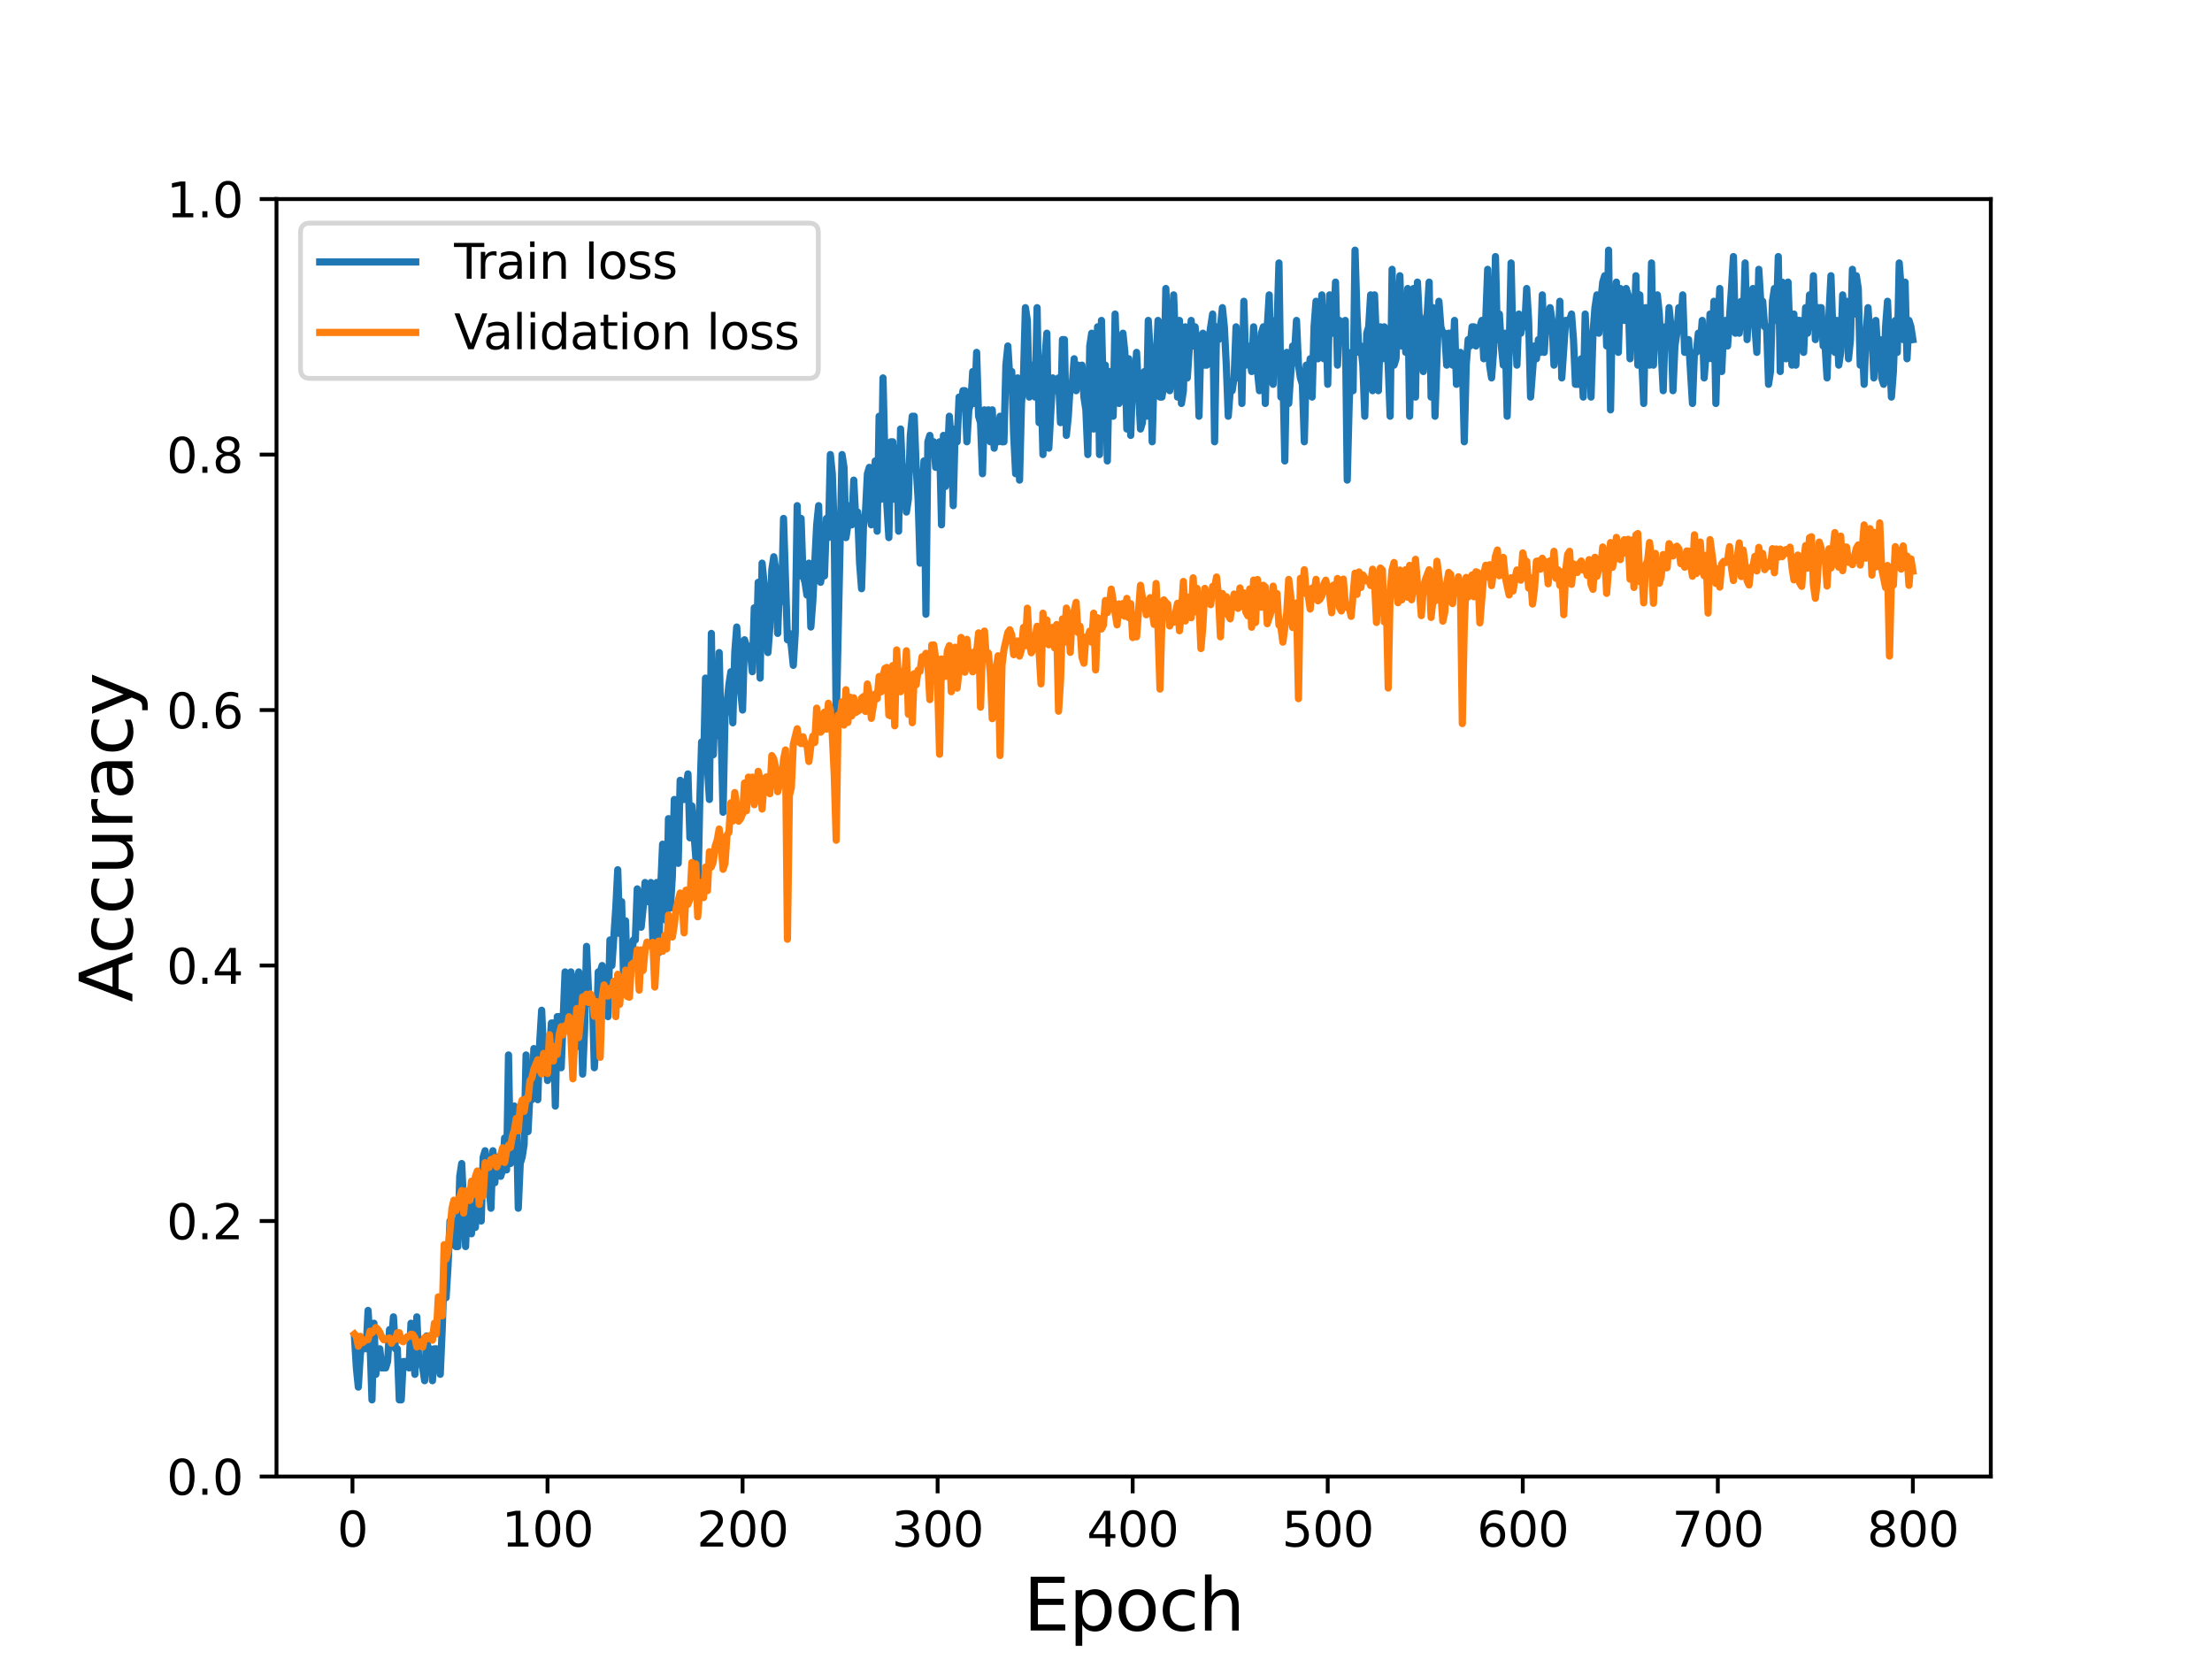 <?xml version="1.0" encoding="utf-8" standalone="no"?>
<!DOCTYPE svg PUBLIC "-//W3C//DTD SVG 1.1//EN"
  "http://www.w3.org/Graphics/SVG/1.1/DTD/svg11.dtd">
<svg height="345.6pt" version="1.1" viewBox="0 0 460.8 345.6" width="460.8pt" xmlns="http://www.w3.org/2000/svg" xmlns:xlink="http://www.w3.org/1999/xlink">
 <defs>
  <style type="text/css">*{stroke-linecap:butt;stroke-linejoin:round;}</style>
 </defs>
 <g id="figure_1">
  <g id="patch_1">
   <path d="M 0 345.6 
L 460.8 345.6 
L 460.8 0 
L 0 0 
z
" style="fill:#ffffff;"/>
  </g>
  <g id="axes_1">
   <g id="patch_2">
    <path d="M 57.6 307.584 
L 414.72 307.584 
L 414.72 41.472 
L 57.6 41.472 
z
" style="fill:#ffffff;"/>
   </g>
   <g id="matplotlib.axis_1">
    <g id="xtick_1">
     <g id="line2d_1">
      <defs>
       <path d="M 0 0 
L 0 3.5 
" id="m0ca3111ec7" style="stroke:#000000;stroke-width:0.8;"/>
      </defs>
      <g>
       <use style="stroke:#000000;stroke-width:0.8;" x="73.426" xlink:href="#m0ca3111ec7" y="307.584"/>
      </g>
     </g>
     <g id="text_1">
      <!-- 0 -->
      <g transform="translate(70.245 322.182)scale(0.1 -0.1)">
       <defs>
        <path d="M 2034 4250 
Q 1547 4250 1301 3770 
Q 1056 3291 1056 2328 
Q 1056 1369 1301 889 
Q 1547 409 2034 409 
Q 2525 409 2770 889 
Q 3016 1369 3016 2328 
Q 3016 3291 2770 3770 
Q 2525 4250 2034 4250 
z
M 2034 4750 
Q 2819 4750 3233 4129 
Q 3647 3509 3647 2328 
Q 3647 1150 3233 529 
Q 2819 -91 2034 -91 
Q 1250 -91 836 529 
Q 422 1150 422 2328 
Q 422 3509 836 4129 
Q 1250 4750 2034 4750 
z
" id="DejaVuSans-30" transform="scale(0.016)"/>
       </defs>
       <use xlink:href="#DejaVuSans-30"/>
      </g>
     </g>
    </g>
    <g id="xtick_2">
     <g id="line2d_2">
      <g>
       <use style="stroke:#000000;stroke-width:0.8;" x="114.059" xlink:href="#m0ca3111ec7" y="307.584"/>
      </g>
     </g>
     <g id="text_2">
      <!-- 100 -->
      <g transform="translate(104.515 322.182)scale(0.1 -0.1)">
       <defs>
        <path d="M 794 531 
L 1825 531 
L 1825 4091 
L 703 3866 
L 703 4441 
L 1819 4666 
L 2450 4666 
L 2450 531 
L 3481 531 
L 3481 0 
L 794 0 
L 794 531 
z
" id="DejaVuSans-31" transform="scale(0.016)"/>
       </defs>
       <use xlink:href="#DejaVuSans-31"/>
       <use x="63.623" xlink:href="#DejaVuSans-30"/>
       <use x="127.246" xlink:href="#DejaVuSans-30"/>
      </g>
     </g>
    </g>
    <g id="xtick_3">
     <g id="line2d_3">
      <g>
       <use style="stroke:#000000;stroke-width:0.8;" x="154.692" xlink:href="#m0ca3111ec7" y="307.584"/>
      </g>
     </g>
     <g id="text_3">
      <!-- 200 -->
      <g transform="translate(145.148 322.182)scale(0.1 -0.1)">
       <defs>
        <path d="M 1228 531 
L 3431 531 
L 3431 0 
L 469 0 
L 469 531 
Q 828 903 1448 1529 
Q 2069 2156 2228 2338 
Q 2531 2678 2651 2914 
Q 2772 3150 2772 3378 
Q 2772 3750 2511 3984 
Q 2250 4219 1831 4219 
Q 1534 4219 1204 4116 
Q 875 4013 500 3803 
L 500 4441 
Q 881 4594 1212 4672 
Q 1544 4750 1819 4750 
Q 2544 4750 2975 4387 
Q 3406 4025 3406 3419 
Q 3406 3131 3298 2873 
Q 3191 2616 2906 2266 
Q 2828 2175 2409 1742 
Q 1991 1309 1228 531 
z
" id="DejaVuSans-32" transform="scale(0.016)"/>
       </defs>
       <use xlink:href="#DejaVuSans-32"/>
       <use x="63.623" xlink:href="#DejaVuSans-30"/>
       <use x="127.246" xlink:href="#DejaVuSans-30"/>
      </g>
     </g>
    </g>
    <g id="xtick_4">
     <g id="line2d_4">
      <g>
       <use style="stroke:#000000;stroke-width:0.8;" x="195.324" xlink:href="#m0ca3111ec7" y="307.584"/>
      </g>
     </g>
     <g id="text_4">
      <!-- 300 -->
      <g transform="translate(185.78 322.182)scale(0.1 -0.1)">
       <defs>
        <path d="M 2597 2516 
Q 3050 2419 3304 2112 
Q 3559 1806 3559 1356 
Q 3559 666 3084 287 
Q 2609 -91 1734 -91 
Q 1441 -91 1130 -33 
Q 819 25 488 141 
L 488 750 
Q 750 597 1062 519 
Q 1375 441 1716 441 
Q 2309 441 2620 675 
Q 2931 909 2931 1356 
Q 2931 1769 2642 2001 
Q 2353 2234 1838 2234 
L 1294 2234 
L 1294 2753 
L 1863 2753 
Q 2328 2753 2575 2939 
Q 2822 3125 2822 3475 
Q 2822 3834 2567 4026 
Q 2313 4219 1838 4219 
Q 1578 4219 1281 4162 
Q 984 4106 628 3988 
L 628 4550 
Q 988 4650 1302 4700 
Q 1616 4750 1894 4750 
Q 2613 4750 3031 4423 
Q 3450 4097 3450 3541 
Q 3450 3153 3228 2886 
Q 3006 2619 2597 2516 
z
" id="DejaVuSans-33" transform="scale(0.016)"/>
       </defs>
       <use xlink:href="#DejaVuSans-33"/>
       <use x="63.623" xlink:href="#DejaVuSans-30"/>
       <use x="127.246" xlink:href="#DejaVuSans-30"/>
      </g>
     </g>
    </g>
    <g id="xtick_5">
     <g id="line2d_5">
      <g>
       <use style="stroke:#000000;stroke-width:0.8;" x="235.957" xlink:href="#m0ca3111ec7" y="307.584"/>
      </g>
     </g>
     <g id="text_5">
      <!-- 400 -->
      <g transform="translate(226.413 322.182)scale(0.1 -0.1)">
       <defs>
        <path d="M 2419 4116 
L 825 1625 
L 2419 1625 
L 2419 4116 
z
M 2253 4666 
L 3047 4666 
L 3047 1625 
L 3713 1625 
L 3713 1100 
L 3047 1100 
L 3047 0 
L 2419 0 
L 2419 1100 
L 313 1100 
L 313 1709 
L 2253 4666 
z
" id="DejaVuSans-34" transform="scale(0.016)"/>
       </defs>
       <use xlink:href="#DejaVuSans-34"/>
       <use x="63.623" xlink:href="#DejaVuSans-30"/>
       <use x="127.246" xlink:href="#DejaVuSans-30"/>
      </g>
     </g>
    </g>
    <g id="xtick_6">
     <g id="line2d_6">
      <g>
       <use style="stroke:#000000;stroke-width:0.8;" x="276.589" xlink:href="#m0ca3111ec7" y="307.584"/>
      </g>
     </g>
     <g id="text_6">
      <!-- 500 -->
      <g transform="translate(267.046 322.182)scale(0.1 -0.1)">
       <defs>
        <path d="M 691 4666 
L 3169 4666 
L 3169 4134 
L 1269 4134 
L 1269 2991 
Q 1406 3038 1543 3061 
Q 1681 3084 1819 3084 
Q 2600 3084 3056 2656 
Q 3513 2228 3513 1497 
Q 3513 744 3044 326 
Q 2575 -91 1722 -91 
Q 1428 -91 1123 -41 
Q 819 9 494 109 
L 494 744 
Q 775 591 1075 516 
Q 1375 441 1709 441 
Q 2250 441 2565 725 
Q 2881 1009 2881 1497 
Q 2881 1984 2565 2268 
Q 2250 2553 1709 2553 
Q 1456 2553 1204 2497 
Q 953 2441 691 2322 
L 691 4666 
z
" id="DejaVuSans-35" transform="scale(0.016)"/>
       </defs>
       <use xlink:href="#DejaVuSans-35"/>
       <use x="63.623" xlink:href="#DejaVuSans-30"/>
       <use x="127.246" xlink:href="#DejaVuSans-30"/>
      </g>
     </g>
    </g>
    <g id="xtick_7">
     <g id="line2d_7">
      <g>
       <use style="stroke:#000000;stroke-width:0.8;" x="317.222" xlink:href="#m0ca3111ec7" y="307.584"/>
      </g>
     </g>
     <g id="text_7">
      <!-- 600 -->
      <g transform="translate(307.678 322.182)scale(0.1 -0.1)">
       <defs>
        <path d="M 2113 2584 
Q 1688 2584 1439 2293 
Q 1191 2003 1191 1497 
Q 1191 994 1439 701 
Q 1688 409 2113 409 
Q 2538 409 2786 701 
Q 3034 994 3034 1497 
Q 3034 2003 2786 2293 
Q 2538 2584 2113 2584 
z
M 3366 4563 
L 3366 3988 
Q 3128 4100 2886 4159 
Q 2644 4219 2406 4219 
Q 1781 4219 1451 3797 
Q 1122 3375 1075 2522 
Q 1259 2794 1537 2939 
Q 1816 3084 2150 3084 
Q 2853 3084 3261 2657 
Q 3669 2231 3669 1497 
Q 3669 778 3244 343 
Q 2819 -91 2113 -91 
Q 1303 -91 875 529 
Q 447 1150 447 2328 
Q 447 3434 972 4092 
Q 1497 4750 2381 4750 
Q 2619 4750 2861 4703 
Q 3103 4656 3366 4563 
z
" id="DejaVuSans-36" transform="scale(0.016)"/>
       </defs>
       <use xlink:href="#DejaVuSans-36"/>
       <use x="63.623" xlink:href="#DejaVuSans-30"/>
       <use x="127.246" xlink:href="#DejaVuSans-30"/>
      </g>
     </g>
    </g>
    <g id="xtick_8">
     <g id="line2d_8">
      <g>
       <use style="stroke:#000000;stroke-width:0.8;" x="357.855" xlink:href="#m0ca3111ec7" y="307.584"/>
      </g>
     </g>
     <g id="text_8">
      <!-- 700 -->
      <g transform="translate(348.311 322.182)scale(0.1 -0.1)">
       <defs>
        <path d="M 525 4666 
L 3525 4666 
L 3525 4397 
L 1831 0 
L 1172 0 
L 2766 4134 
L 525 4134 
L 525 4666 
z
" id="DejaVuSans-37" transform="scale(0.016)"/>
       </defs>
       <use xlink:href="#DejaVuSans-37"/>
       <use x="63.623" xlink:href="#DejaVuSans-30"/>
       <use x="127.246" xlink:href="#DejaVuSans-30"/>
      </g>
     </g>
    </g>
    <g id="xtick_9">
     <g id="line2d_9">
      <g>
       <use style="stroke:#000000;stroke-width:0.8;" x="398.487" xlink:href="#m0ca3111ec7" y="307.584"/>
      </g>
     </g>
     <g id="text_9">
      <!-- 800 -->
      <g transform="translate(388.944 322.182)scale(0.1 -0.1)">
       <defs>
        <path d="M 2034 2216 
Q 1584 2216 1326 1975 
Q 1069 1734 1069 1313 
Q 1069 891 1326 650 
Q 1584 409 2034 409 
Q 2484 409 2743 651 
Q 3003 894 3003 1313 
Q 3003 1734 2745 1975 
Q 2488 2216 2034 2216 
z
M 1403 2484 
Q 997 2584 770 2862 
Q 544 3141 544 3541 
Q 544 4100 942 4425 
Q 1341 4750 2034 4750 
Q 2731 4750 3128 4425 
Q 3525 4100 3525 3541 
Q 3525 3141 3298 2862 
Q 3072 2584 2669 2484 
Q 3125 2378 3379 2068 
Q 3634 1759 3634 1313 
Q 3634 634 3220 271 
Q 2806 -91 2034 -91 
Q 1263 -91 848 271 
Q 434 634 434 1313 
Q 434 1759 690 2068 
Q 947 2378 1403 2484 
z
M 1172 3481 
Q 1172 3119 1398 2916 
Q 1625 2713 2034 2713 
Q 2441 2713 2670 2916 
Q 2900 3119 2900 3481 
Q 2900 3844 2670 4047 
Q 2441 4250 2034 4250 
Q 1625 4250 1398 4047 
Q 1172 3844 1172 3481 
z
" id="DejaVuSans-38" transform="scale(0.016)"/>
       </defs>
       <use xlink:href="#DejaVuSans-38"/>
       <use x="63.623" xlink:href="#DejaVuSans-30"/>
       <use x="127.246" xlink:href="#DejaVuSans-30"/>
      </g>
     </g>
    </g>
    <g id="text_10">
     <!-- Epoch -->
     <g transform="translate(213.194 339.66)scale(0.15 -0.15)">
      <defs>
       <path d="M 628 4666 
L 3578 4666 
L 3578 4134 
L 1259 4134 
L 1259 2753 
L 3481 2753 
L 3481 2222 
L 1259 2222 
L 1259 531 
L 3634 531 
L 3634 0 
L 628 0 
L 628 4666 
z
" id="DejaVuSans-45" transform="scale(0.016)"/>
       <path d="M 1159 525 
L 1159 -1331 
L 581 -1331 
L 581 3500 
L 1159 3500 
L 1159 2969 
Q 1341 3281 1617 3432 
Q 1894 3584 2278 3584 
Q 2916 3584 3314 3078 
Q 3713 2572 3713 1747 
Q 3713 922 3314 415 
Q 2916 -91 2278 -91 
Q 1894 -91 1617 61 
Q 1341 213 1159 525 
z
M 3116 1747 
Q 3116 2381 2855 2742 
Q 2594 3103 2138 3103 
Q 1681 3103 1420 2742 
Q 1159 2381 1159 1747 
Q 1159 1113 1420 752 
Q 1681 391 2138 391 
Q 2594 391 2855 752 
Q 3116 1113 3116 1747 
z
" id="DejaVuSans-70" transform="scale(0.016)"/>
       <path d="M 1959 3097 
Q 1497 3097 1228 2736 
Q 959 2375 959 1747 
Q 959 1119 1226 758 
Q 1494 397 1959 397 
Q 2419 397 2687 759 
Q 2956 1122 2956 1747 
Q 2956 2369 2687 2733 
Q 2419 3097 1959 3097 
z
M 1959 3584 
Q 2709 3584 3137 3096 
Q 3566 2609 3566 1747 
Q 3566 888 3137 398 
Q 2709 -91 1959 -91 
Q 1206 -91 779 398 
Q 353 888 353 1747 
Q 353 2609 779 3096 
Q 1206 3584 1959 3584 
z
" id="DejaVuSans-6f" transform="scale(0.016)"/>
       <path d="M 3122 3366 
L 3122 2828 
Q 2878 2963 2633 3030 
Q 2388 3097 2138 3097 
Q 1578 3097 1268 2742 
Q 959 2388 959 1747 
Q 959 1106 1268 751 
Q 1578 397 2138 397 
Q 2388 397 2633 464 
Q 2878 531 3122 666 
L 3122 134 
Q 2881 22 2623 -34 
Q 2366 -91 2075 -91 
Q 1284 -91 818 406 
Q 353 903 353 1747 
Q 353 2603 823 3093 
Q 1294 3584 2113 3584 
Q 2378 3584 2631 3529 
Q 2884 3475 3122 3366 
z
" id="DejaVuSans-63" transform="scale(0.016)"/>
       <path d="M 3513 2113 
L 3513 0 
L 2938 0 
L 2938 2094 
Q 2938 2591 2744 2837 
Q 2550 3084 2163 3084 
Q 1697 3084 1428 2787 
Q 1159 2491 1159 1978 
L 1159 0 
L 581 0 
L 581 4863 
L 1159 4863 
L 1159 2956 
Q 1366 3272 1645 3428 
Q 1925 3584 2291 3584 
Q 2894 3584 3203 3211 
Q 3513 2838 3513 2113 
z
" id="DejaVuSans-68" transform="scale(0.016)"/>
      </defs>
      <use xlink:href="#DejaVuSans-45"/>
      <use x="63.184" xlink:href="#DejaVuSans-70"/>
      <use x="126.66" xlink:href="#DejaVuSans-6f"/>
      <use x="187.842" xlink:href="#DejaVuSans-63"/>
      <use x="242.822" xlink:href="#DejaVuSans-68"/>
     </g>
    </g>
   </g>
   <g id="matplotlib.axis_2">
    <g id="ytick_1">
     <g id="line2d_10">
      <defs>
       <path d="M 0 0 
L -3.5 0 
" id="m1903437b1c" style="stroke:#000000;stroke-width:0.8;"/>
      </defs>
      <g>
       <use style="stroke:#000000;stroke-width:0.8;" x="57.6" xlink:href="#m1903437b1c" y="307.584"/>
      </g>
     </g>
     <g id="text_11">
      <!-- 0.0 -->
      <g transform="translate(34.697 311.383)scale(0.1 -0.1)">
       <defs>
        <path d="M 684 794 
L 1344 794 
L 1344 0 
L 684 0 
L 684 794 
z
" id="DejaVuSans-2e" transform="scale(0.016)"/>
       </defs>
       <use xlink:href="#DejaVuSans-30"/>
       <use x="63.623" xlink:href="#DejaVuSans-2e"/>
       <use x="95.41" xlink:href="#DejaVuSans-30"/>
      </g>
     </g>
    </g>
    <g id="ytick_2">
     <g id="line2d_11">
      <g>
       <use style="stroke:#000000;stroke-width:0.8;" x="57.6" xlink:href="#m1903437b1c" y="254.362"/>
      </g>
     </g>
     <g id="text_12">
      <!-- 0.2 -->
      <g transform="translate(34.697 258.161)scale(0.1 -0.1)">
       <use xlink:href="#DejaVuSans-30"/>
       <use x="63.623" xlink:href="#DejaVuSans-2e"/>
       <use x="95.41" xlink:href="#DejaVuSans-32"/>
      </g>
     </g>
    </g>
    <g id="ytick_3">
     <g id="line2d_12">
      <g>
       <use style="stroke:#000000;stroke-width:0.8;" x="57.6" xlink:href="#m1903437b1c" y="201.139"/>
      </g>
     </g>
     <g id="text_13">
      <!-- 0.4 -->
      <g transform="translate(34.697 204.938)scale(0.1 -0.1)">
       <use xlink:href="#DejaVuSans-30"/>
       <use x="63.623" xlink:href="#DejaVuSans-2e"/>
       <use x="95.41" xlink:href="#DejaVuSans-34"/>
      </g>
     </g>
    </g>
    <g id="ytick_4">
     <g id="line2d_13">
      <g>
       <use style="stroke:#000000;stroke-width:0.8;" x="57.6" xlink:href="#m1903437b1c" y="147.917"/>
      </g>
     </g>
     <g id="text_14">
      <!-- 0.6 -->
      <g transform="translate(34.697 151.716)scale(0.1 -0.1)">
       <use xlink:href="#DejaVuSans-30"/>
       <use x="63.623" xlink:href="#DejaVuSans-2e"/>
       <use x="95.41" xlink:href="#DejaVuSans-36"/>
      </g>
     </g>
    </g>
    <g id="ytick_5">
     <g id="line2d_14">
      <g>
       <use style="stroke:#000000;stroke-width:0.8;" x="57.6" xlink:href="#m1903437b1c" y="94.694"/>
      </g>
     </g>
     <g id="text_15">
      <!-- 0.8 -->
      <g transform="translate(34.697 98.494)scale(0.1 -0.1)">
       <use xlink:href="#DejaVuSans-30"/>
       <use x="63.623" xlink:href="#DejaVuSans-2e"/>
       <use x="95.41" xlink:href="#DejaVuSans-38"/>
      </g>
     </g>
    </g>
    <g id="ytick_6">
     <g id="line2d_15">
      <g>
       <use style="stroke:#000000;stroke-width:0.8;" x="57.6" xlink:href="#m1903437b1c" y="41.472"/>
      </g>
     </g>
     <g id="text_16">
      <!-- 1.0 -->
      <g transform="translate(34.697 45.271)scale(0.1 -0.1)">
       <use xlink:href="#DejaVuSans-31"/>
       <use x="63.623" xlink:href="#DejaVuSans-2e"/>
       <use x="95.41" xlink:href="#DejaVuSans-30"/>
      </g>
     </g>
    </g>
    <g id="text_17">
     <!-- Accuracy -->
     <g transform="translate(27.577 208.77)rotate(-90)scale(0.15 -0.15)">
      <defs>
       <path d="M 2188 4044 
L 1331 1722 
L 3047 1722 
L 2188 4044 
z
M 1831 4666 
L 2547 4666 
L 4325 0 
L 3669 0 
L 3244 1197 
L 1141 1197 
L 716 0 
L 50 0 
L 1831 4666 
z
" id="DejaVuSans-41" transform="scale(0.016)"/>
       <path d="M 544 1381 
L 544 3500 
L 1119 3500 
L 1119 1403 
Q 1119 906 1312 657 
Q 1506 409 1894 409 
Q 2359 409 2629 706 
Q 2900 1003 2900 1516 
L 2900 3500 
L 3475 3500 
L 3475 0 
L 2900 0 
L 2900 538 
Q 2691 219 2414 64 
Q 2138 -91 1772 -91 
Q 1169 -91 856 284 
Q 544 659 544 1381 
z
M 1991 3584 
L 1991 3584 
z
" id="DejaVuSans-75" transform="scale(0.016)"/>
       <path d="M 2631 2963 
Q 2534 3019 2420 3045 
Q 2306 3072 2169 3072 
Q 1681 3072 1420 2755 
Q 1159 2438 1159 1844 
L 1159 0 
L 581 0 
L 581 3500 
L 1159 3500 
L 1159 2956 
Q 1341 3275 1631 3429 
Q 1922 3584 2338 3584 
Q 2397 3584 2469 3576 
Q 2541 3569 2628 3553 
L 2631 2963 
z
" id="DejaVuSans-72" transform="scale(0.016)"/>
       <path d="M 2194 1759 
Q 1497 1759 1228 1600 
Q 959 1441 959 1056 
Q 959 750 1161 570 
Q 1363 391 1709 391 
Q 2188 391 2477 730 
Q 2766 1069 2766 1631 
L 2766 1759 
L 2194 1759 
z
M 3341 1997 
L 3341 0 
L 2766 0 
L 2766 531 
Q 2569 213 2275 61 
Q 1981 -91 1556 -91 
Q 1019 -91 701 211 
Q 384 513 384 1019 
Q 384 1609 779 1909 
Q 1175 2209 1959 2209 
L 2766 2209 
L 2766 2266 
Q 2766 2663 2505 2880 
Q 2244 3097 1772 3097 
Q 1472 3097 1187 3025 
Q 903 2953 641 2809 
L 641 3341 
Q 956 3463 1253 3523 
Q 1550 3584 1831 3584 
Q 2591 3584 2966 3190 
Q 3341 2797 3341 1997 
z
" id="DejaVuSans-61" transform="scale(0.016)"/>
       <path d="M 2059 -325 
Q 1816 -950 1584 -1140 
Q 1353 -1331 966 -1331 
L 506 -1331 
L 506 -850 
L 844 -850 
Q 1081 -850 1212 -737 
Q 1344 -625 1503 -206 
L 1606 56 
L 191 3500 
L 800 3500 
L 1894 763 
L 2988 3500 
L 3597 3500 
L 2059 -325 
z
" id="DejaVuSans-79" transform="scale(0.016)"/>
      </defs>
      <use xlink:href="#DejaVuSans-41"/>
      <use x="66.658" xlink:href="#DejaVuSans-63"/>
      <use x="121.639" xlink:href="#DejaVuSans-63"/>
      <use x="176.619" xlink:href="#DejaVuSans-75"/>
      <use x="239.998" xlink:href="#DejaVuSans-72"/>
      <use x="281.111" xlink:href="#DejaVuSans-61"/>
      <use x="342.391" xlink:href="#DejaVuSans-63"/>
      <use x="397.371" xlink:href="#DejaVuSans-79"/>
     </g>
    </g>
   </g>
   <g id="line2d_16">
    <path clip-path="url(#pa6fcc6991b)" d="M 73.833 278.312 
L 74.239 284.964 
L 74.645 288.956 
L 75.052 282.303 
L 75.458 279.642 
L 75.864 279.642 
L 76.271 280.973 
L 76.677 272.989 
L 77.083 279.642 
L 77.49 291.617 
L 77.896 275.651 
L 78.302 286.295 
L 78.709 282.303 
L 79.115 280.973 
L 79.521 284.964 
L 80.334 284.964 
L 80.74 283.634 
L 81.147 276.981 
L 81.553 279.642 
L 81.959 274.32 
L 82.366 280.973 
L 82.772 280.973 
L 83.178 291.617 
L 83.585 291.617 
L 83.991 283.634 
L 84.804 283.634 
L 85.21 284.964 
L 85.616 275.651 
L 86.429 286.295 
L 86.835 274.32 
L 87.241 283.634 
L 87.648 283.634 
L 88.054 284.964 
L 88.46 287.626 
L 88.867 278.312 
L 89.273 282.303 
L 89.679 280.973 
L 90.086 287.626 
L 90.492 280.973 
L 90.898 280.973 
L 91.305 282.303 
L 91.711 286.295 
L 92.117 276.981 
L 92.524 265.006 
L 92.93 270.328 
L 93.336 263.676 
L 93.743 254.362 
L 94.149 255.692 
L 94.555 254.362 
L 94.962 259.684 
L 95.368 259.684 
L 95.774 245.048 
L 96.181 242.387 
L 96.993 259.684 
L 97.4 249.039 
L 97.806 250.37 
L 98.212 257.023 
L 98.619 251.7 
L 99.025 255.692 
L 99.431 249.039 
L 99.838 245.048 
L 100.244 254.362 
L 100.65 241.056 
L 101.057 239.725 
L 101.463 242.387 
L 102.276 251.7 
L 102.682 239.725 
L 103.088 246.378 
L 103.495 241.056 
L 103.901 242.387 
L 104.307 245.048 
L 104.714 243.717 
L 105.12 237.064 
L 105.526 243.717 
L 105.932 219.767 
L 106.339 242.387 
L 106.745 239.725 
L 107.151 230.412 
L 107.558 231.742 
L 107.964 251.7 
L 108.37 242.387 
L 108.777 241.056 
L 109.183 238.395 
L 109.589 219.767 
L 109.996 235.734 
L 110.402 227.75 
L 110.808 229.081 
L 111.215 218.436 
L 111.621 226.42 
L 112.027 229.081 
L 112.434 217.106 
L 112.84 210.453 
L 113.246 219.767 
L 113.653 219.767 
L 114.059 225.089 
L 114.872 213.114 
L 115.278 213.114 
L 115.684 230.412 
L 116.091 211.784 
L 116.497 211.784 
L 116.903 222.428 
L 117.716 202.47 
L 118.122 214.445 
L 118.529 214.445 
L 118.935 202.47 
L 119.341 206.461 
L 119.748 218.436 
L 120.154 205.131 
L 120.56 202.47 
L 120.967 207.792 
L 121.373 223.759 
L 121.779 214.445 
L 122.186 197.148 
L 122.592 206.461 
L 122.998 209.123 
L 123.405 207.792 
L 123.811 222.428 
L 124.217 215.775 
L 124.623 202.47 
L 125.03 202.47 
L 125.436 201.139 
L 125.842 205.131 
L 126.249 203.8 
L 126.655 211.784 
L 127.061 195.817 
L 127.468 201.139 
L 128.28 189.164 
L 128.687 181.181 
L 129.093 194.486 
L 129.499 187.834 
L 129.906 203.8 
L 130.312 191.825 
L 130.718 206.461 
L 131.125 201.139 
L 131.531 199.809 
L 131.937 195.817 
L 132.344 195.817 
L 132.75 185.172 
L 133.563 193.156 
L 133.969 189.164 
L 134.375 183.842 
L 134.782 187.834 
L 135.188 187.834 
L 135.594 183.842 
L 136.001 195.817 
L 136.407 187.834 
L 136.813 183.842 
L 137.22 198.478 
L 137.626 185.172 
L 138.032 175.859 
L 138.439 182.511 
L 138.845 191.825 
L 139.251 170.536 
L 139.658 189.164 
L 140.064 182.511 
L 140.47 166.545 
L 140.877 170.536 
L 141.283 179.85 
L 141.689 162.553 
L 142.096 165.214 
L 142.502 166.545 
L 143.314 161.222 
L 143.721 174.528 
L 144.127 167.875 
L 144.94 178.52 
L 145.346 187.834 
L 145.752 167.875 
L 146.159 154.57 
L 146.565 159.892 
L 146.971 141.264 
L 147.378 159.892 
L 147.784 166.545 
L 148.19 131.95 
L 148.597 157.231 
L 149.003 145.256 
L 149.409 153.239 
L 149.816 135.942 
L 150.628 169.206 
L 151.035 149.247 
L 151.441 146.586 
L 151.847 142.595 
L 152.254 139.933 
L 152.66 150.578 
L 153.066 135.942 
L 153.473 130.62 
L 154.285 143.925 
L 154.692 147.917 
L 155.098 133.281 
L 155.504 134.611 
L 155.911 134.611 
L 156.317 135.942 
L 156.723 139.933 
L 157.13 126.628 
L 157.536 137.272 
L 157.942 121.306 
L 158.349 141.264 
L 158.755 117.314 
L 159.161 121.306 
L 159.568 126.628 
L 159.974 135.942 
L 160.38 130.62 
L 160.787 118.644 
L 161.193 115.983 
L 161.599 118.644 
L 162.005 131.95 
L 162.412 121.306 
L 162.818 125.297 
L 163.224 108 
L 164.037 133.281 
L 164.443 131.95 
L 164.85 134.611 
L 165.256 138.603 
L 165.662 131.95 
L 166.069 105.339 
L 166.475 119.975 
L 166.881 108 
L 167.288 119.975 
L 167.694 121.306 
L 168.1 123.967 
L 168.507 117.314 
L 168.913 130.62 
L 169.319 125.297 
L 170.132 109.331 
L 170.538 105.339 
L 170.945 121.306 
L 171.351 118.644 
L 171.757 119.975 
L 172.164 108 
L 172.57 111.992 
L 172.976 94.694 
L 173.383 98.686 
L 173.789 110.661 
L 174.195 150.578 
L 175.414 94.694 
L 175.821 97.356 
L 176.227 111.992 
L 176.633 109.331 
L 177.04 105.339 
L 177.446 109.331 
L 177.852 100.017 
L 178.259 108 
L 178.665 106.669 
L 179.071 117.314 
L 179.478 122.636 
L 179.884 109.331 
L 180.29 106.669 
L 180.696 98.686 
L 181.103 97.356 
L 181.509 109.331 
L 181.915 104.008 
L 182.322 96.025 
L 182.728 110.661 
L 183.134 86.711 
L 183.541 104.008 
L 183.947 78.728 
L 184.353 96.025 
L 184.76 105.339 
L 185.166 111.992 
L 185.572 92.033 
L 185.979 92.033 
L 186.385 104.008 
L 186.791 93.364 
L 187.198 110.661 
L 187.604 89.372 
L 188.01 98.686 
L 188.417 97.356 
L 188.823 106.669 
L 189.229 104.008 
L 189.636 90.703 
L 190.042 86.711 
L 190.448 86.711 
L 190.855 97.356 
L 191.261 104.008 
L 191.667 117.314 
L 192.074 104.008 
L 192.48 96.025 
L 192.886 127.958 
L 193.293 92.033 
L 193.699 90.703 
L 194.105 93.364 
L 194.512 92.033 
L 194.918 97.356 
L 195.324 96.025 
L 195.731 92.033 
L 196.137 109.331 
L 196.543 90.703 
L 196.95 101.347 
L 197.356 96.025 
L 197.762 86.711 
L 198.169 92.033 
L 198.575 105.339 
L 198.981 89.372 
L 199.387 92.033 
L 199.794 82.719 
L 200.2 84.05 
L 200.606 81.389 
L 201.013 81.389 
L 201.419 92.033 
L 201.825 85.38 
L 202.232 84.05 
L 202.638 77.397 
L 203.044 84.05 
L 203.451 73.405 
L 203.857 86.711 
L 204.263 88.042 
L 204.67 98.686 
L 205.076 85.38 
L 205.482 88.042 
L 205.889 85.38 
L 206.295 92.033 
L 206.701 85.38 
L 207.108 93.364 
L 207.514 89.372 
L 207.92 92.033 
L 208.327 86.711 
L 208.733 92.033 
L 209.139 92.033 
L 209.546 76.067 
L 209.952 72.075 
L 210.358 78.728 
L 210.765 77.397 
L 211.171 90.703 
L 211.577 98.686 
L 211.984 78.728 
L 212.39 100.017 
L 212.796 84.05 
L 213.203 78.728 
L 213.609 64.092 
L 214.015 66.753 
L 214.422 82.719 
L 214.828 76.067 
L 215.234 78.728 
L 215.641 82.719 
L 216.047 64.092 
L 216.453 88.042 
L 216.86 78.728 
L 217.266 94.694 
L 217.672 74.736 
L 218.078 69.414 
L 218.485 93.364 
L 219.297 78.728 
L 220.11 81.389 
L 220.516 78.728 
L 220.923 88.042 
L 221.329 70.744 
L 221.735 70.744 
L 222.142 90.703 
L 222.548 86.711 
L 222.954 80.058 
L 223.361 80.058 
L 223.767 74.736 
L 224.173 81.389 
L 224.58 76.067 
L 224.986 80.058 
L 225.392 76.067 
L 225.799 82.719 
L 226.205 85.38 
L 226.611 94.694 
L 227.018 72.075 
L 227.424 69.414 
L 227.83 89.372 
L 228.237 80.058 
L 228.643 68.083 
L 229.049 94.694 
L 229.456 66.753 
L 229.862 82.719 
L 230.268 76.067 
L 230.675 96.025 
L 231.081 77.397 
L 231.487 77.397 
L 231.894 86.711 
L 232.3 65.422 
L 232.706 77.397 
L 233.113 84.05 
L 233.519 78.728 
L 233.925 69.414 
L 234.332 73.405 
L 234.738 89.372 
L 235.144 74.736 
L 235.551 90.703 
L 235.957 78.728 
L 236.363 80.058 
L 236.769 73.405 
L 237.582 89.372 
L 237.988 88.042 
L 238.395 77.397 
L 238.801 86.711 
L 239.207 66.753 
L 239.614 73.405 
L 240.02 92.033 
L 240.426 77.397 
L 240.833 76.067 
L 241.239 66.753 
L 241.645 82.719 
L 242.052 82.719 
L 242.458 80.058 
L 242.864 60.1 
L 243.677 81.389 
L 244.083 77.397 
L 244.49 61.43 
L 245.302 82.719 
L 245.709 66.753 
L 246.115 84.05 
L 246.521 81.389 
L 246.928 68.083 
L 247.334 78.728 
L 248.147 66.753 
L 248.553 72.075 
L 248.959 68.083 
L 249.366 72.075 
L 249.772 86.711 
L 250.178 70.744 
L 250.585 69.414 
L 250.991 76.067 
L 251.397 76.067 
L 251.804 70.744 
L 252.616 65.422 
L 253.023 92.033 
L 253.429 68.083 
L 253.835 70.744 
L 254.242 68.083 
L 254.648 64.092 
L 255.054 68.083 
L 255.46 76.067 
L 255.867 86.711 
L 256.273 81.389 
L 256.679 81.389 
L 257.086 78.728 
L 257.492 68.083 
L 257.898 78.728 
L 258.305 69.414 
L 258.711 84.05 
L 259.117 62.761 
L 259.524 76.067 
L 259.93 72.075 
L 260.743 77.397 
L 261.149 68.083 
L 261.555 76.067 
L 261.962 77.397 
L 262.368 81.389 
L 262.774 69.414 
L 263.181 68.083 
L 263.587 84.05 
L 263.993 68.083 
L 264.4 61.43 
L 264.806 78.728 
L 265.212 80.058 
L 265.619 66.753 
L 266.025 68.083 
L 266.431 54.778 
L 266.838 82.719 
L 267.244 77.397 
L 267.65 96.025 
L 268.057 73.405 
L 268.463 84.05 
L 269.276 72.075 
L 269.682 73.405 
L 270.088 66.753 
L 270.495 76.067 
L 270.901 78.728 
L 271.307 80.058 
L 271.714 92.033 
L 272.12 76.067 
L 272.526 78.728 
L 272.933 74.736 
L 273.339 82.719 
L 273.745 68.083 
L 274.151 62.761 
L 274.558 74.736 
L 275.37 61.43 
L 275.777 74.736 
L 276.183 64.092 
L 276.589 80.058 
L 276.996 61.43 
L 277.402 69.414 
L 277.808 69.414 
L 278.215 58.769 
L 278.621 76.067 
L 279.027 66.753 
L 279.434 69.414 
L 279.84 70.744 
L 280.246 66.753 
L 280.653 100.017 
L 281.059 84.05 
L 281.465 73.405 
L 281.872 81.389 
L 282.278 52.116 
L 282.684 65.422 
L 283.091 73.405 
L 283.497 72.075 
L 283.903 76.067 
L 284.31 86.711 
L 284.716 69.414 
L 285.122 68.083 
L 285.529 61.43 
L 285.935 81.389 
L 286.341 61.43 
L 287.154 81.389 
L 287.56 68.083 
L 287.967 74.736 
L 288.373 68.083 
L 289.186 76.067 
L 289.592 86.711 
L 289.998 56.108 
L 290.405 76.067 
L 290.811 74.736 
L 291.624 57.439 
L 292.03 72.075 
L 292.436 65.422 
L 292.842 73.405 
L 293.249 60.1 
L 293.655 86.711 
L 294.061 66.753 
L 294.468 60.1 
L 294.874 82.719 
L 295.28 58.769 
L 296.093 74.736 
L 296.499 77.397 
L 296.906 66.753 
L 297.312 65.422 
L 297.718 58.769 
L 298.125 82.719 
L 298.531 64.092 
L 298.937 86.711 
L 299.75 62.761 
L 300.156 68.083 
L 300.563 69.414 
L 300.969 69.414 
L 301.375 76.067 
L 301.782 69.414 
L 302.188 69.414 
L 302.594 76.067 
L 303.001 66.753 
L 303.407 80.058 
L 303.813 74.736 
L 304.22 73.405 
L 304.626 74.736 
L 305.032 92.033 
L 305.439 76.067 
L 305.845 70.744 
L 306.251 72.075 
L 306.658 68.083 
L 307.064 68.083 
L 307.47 72.075 
L 307.877 69.414 
L 308.689 66.753 
L 309.096 74.736 
L 309.502 66.753 
L 309.908 56.108 
L 310.315 76.067 
L 310.721 78.728 
L 311.127 73.405 
L 311.533 53.447 
L 311.94 70.744 
L 312.346 65.422 
L 312.752 72.075 
L 313.159 76.067 
L 313.565 69.414 
L 313.971 86.711 
L 314.378 73.405 
L 314.784 54.778 
L 315.19 72.075 
L 315.597 66.753 
L 316.003 76.067 
L 316.409 65.422 
L 316.816 69.414 
L 317.222 66.753 
L 317.628 68.083 
L 318.035 60.1 
L 318.441 66.753 
L 318.847 82.719 
L 319.66 72.075 
L 320.066 74.736 
L 320.473 70.744 
L 320.879 73.405 
L 321.285 61.43 
L 321.692 73.405 
L 322.098 66.753 
L 322.504 68.083 
L 322.911 64.092 
L 323.317 66.753 
L 323.723 76.067 
L 324.13 72.075 
L 324.536 73.405 
L 324.942 62.761 
L 325.349 78.728 
L 326.161 66.753 
L 326.974 66.753 
L 327.38 65.422 
L 327.787 70.744 
L 328.193 80.058 
L 329.006 80.058 
L 329.412 74.736 
L 329.818 82.719 
L 330.224 65.422 
L 330.631 74.736 
L 331.037 70.744 
L 331.443 82.719 
L 331.85 69.414 
L 332.256 64.092 
L 332.662 61.43 
L 333.069 69.414 
L 333.475 62.761 
L 333.881 58.769 
L 334.288 57.439 
L 334.694 72.075 
L 335.1 52.116 
L 335.507 85.38 
L 335.913 62.761 
L 336.319 65.422 
L 336.726 58.769 
L 337.132 73.405 
L 337.538 60.1 
L 337.945 64.092 
L 338.351 66.753 
L 338.757 60.1 
L 339.164 61.43 
L 339.57 74.736 
L 339.976 62.761 
L 340.383 70.744 
L 340.789 57.439 
L 341.195 76.067 
L 341.602 61.43 
L 342.008 74.736 
L 342.414 84.05 
L 342.821 64.092 
L 343.227 72.075 
L 343.633 76.067 
L 344.04 54.778 
L 344.446 76.067 
L 344.852 62.761 
L 345.259 61.43 
L 345.665 65.422 
L 346.478 81.389 
L 346.884 68.083 
L 347.29 72.075 
L 347.697 64.092 
L 348.103 68.083 
L 348.509 81.389 
L 348.915 72.075 
L 349.322 69.414 
L 349.728 64.092 
L 350.134 68.083 
L 350.541 61.43 
L 350.947 73.405 
L 351.76 70.744 
L 352.572 84.05 
L 352.979 73.405 
L 353.385 73.405 
L 353.791 69.414 
L 354.198 72.075 
L 354.604 66.753 
L 355.01 78.728 
L 355.417 73.405 
L 355.823 74.736 
L 356.229 65.422 
L 356.636 74.736 
L 357.042 62.761 
L 357.448 84.05 
L 357.855 68.083 
L 358.261 60.1 
L 358.667 77.397 
L 359.074 68.083 
L 359.48 66.753 
L 359.886 72.075 
L 360.699 60.1 
L 361.105 53.447 
L 361.512 69.414 
L 361.918 64.092 
L 362.324 69.414 
L 362.731 62.761 
L 363.137 68.083 
L 363.543 54.778 
L 363.95 70.744 
L 364.356 62.761 
L 364.762 62.761 
L 365.169 60.1 
L 365.575 68.083 
L 365.981 73.405 
L 366.388 56.108 
L 366.794 62.761 
L 367.2 62.761 
L 367.606 68.083 
L 368.013 68.083 
L 368.419 80.058 
L 368.825 77.397 
L 369.232 62.761 
L 369.638 60.1 
L 370.044 66.753 
L 370.451 53.447 
L 370.857 77.397 
L 371.263 58.769 
L 371.67 62.761 
L 372.076 74.736 
L 372.482 58.769 
L 372.889 70.744 
L 373.295 76.067 
L 373.701 65.422 
L 374.108 76.067 
L 374.514 66.753 
L 374.92 66.753 
L 375.327 70.744 
L 375.733 73.405 
L 376.139 64.092 
L 376.546 69.414 
L 376.952 61.43 
L 377.358 68.083 
L 377.765 57.439 
L 378.171 70.744 
L 378.577 64.092 
L 379.39 64.092 
L 379.796 72.075 
L 380.203 72.075 
L 380.609 78.728 
L 381.015 65.422 
L 381.422 57.439 
L 381.828 69.414 
L 382.234 73.405 
L 382.641 66.753 
L 383.047 76.067 
L 383.453 73.405 
L 383.86 61.43 
L 384.266 70.744 
L 384.672 62.761 
L 385.079 74.736 
L 385.485 70.744 
L 385.891 56.108 
L 386.297 65.422 
L 386.704 57.439 
L 387.11 60.1 
L 387.516 76.067 
L 387.923 70.744 
L 388.329 80.058 
L 388.735 69.414 
L 389.142 64.092 
L 389.548 70.744 
L 389.954 69.414 
L 390.361 78.728 
L 390.767 66.753 
L 391.173 73.405 
L 391.58 70.744 
L 391.986 78.728 
L 392.392 80.058 
L 392.799 68.083 
L 393.205 62.761 
L 394.018 82.719 
L 394.424 77.397 
L 394.83 66.753 
L 395.237 73.405 
L 395.643 54.778 
L 396.049 60.1 
L 396.456 70.744 
L 396.862 58.769 
L 397.268 74.736 
L 397.675 66.753 
L 398.081 68.083 
L 398.487 70.744 
L 398.487 70.744 
" style="fill:none;stroke:#1f77b4;stroke-linecap:square;stroke-width:1.5;"/>
   </g>
   <g id="line2d_17">
    <path clip-path="url(#pa6fcc6991b)" d="M 73.833 277.913 
L 74.239 278.423 
L 74.645 280.441 
L 75.052 278.378 
L 75.458 279.731 
L 76.271 279.088 
L 76.677 279.066 
L 77.083 277.314 
L 77.49 277.669 
L 77.896 277.203 
L 78.302 276.56 
L 78.709 276.915 
L 79.115 277.536 
L 79.521 278.489 
L 79.928 279.11 
L 81.147 278.733 
L 81.553 279.82 
L 81.959 279.043 
L 82.366 279.043 
L 82.772 277.646 
L 83.178 277.624 
L 83.585 279.265 
L 83.991 279.509 
L 84.804 278.467 
L 85.21 278.423 
L 85.616 277.935 
L 86.023 278.023 
L 86.429 278.689 
L 86.835 280.596 
L 87.241 280.396 
L 87.648 279.509 
L 88.054 280.618 
L 88.46 278.666 
L 88.867 278.467 
L 89.273 278.844 
L 89.679 278.179 
L 90.086 279.177 
L 90.492 275.651 
L 90.898 277.89 
L 91.305 270.173 
L 91.711 272.502 
L 92.117 274.12 
L 92.524 259.285 
L 92.93 262.301 
L 93.336 260.77 
L 94.149 251.745 
L 94.555 250.015 
L 94.962 252.233 
L 95.368 249.993 
L 95.774 249.372 
L 96.181 248.019 
L 96.587 252.698 
L 96.993 248.108 
L 97.4 248.596 
L 97.806 250.082 
L 98.212 246.068 
L 98.619 248.84 
L 99.025 245.136 
L 99.431 243.939 
L 99.838 250.902 
L 100.244 246.999 
L 100.65 249.172 
L 101.057 242.209 
L 101.463 242.852 
L 101.869 243.207 
L 102.276 241.544 
L 102.682 242.01 
L 103.088 241.145 
L 103.495 243.096 
L 103.901 242.076 
L 104.714 239.105 
L 105.12 242.165 
L 105.526 239.792 
L 105.932 238.572 
L 106.339 239.038 
L 106.745 236.687 
L 107.151 235.423 
L 107.558 232.984 
L 107.964 235.556 
L 108.37 230.611 
L 108.777 229.17 
L 109.183 231.52 
L 109.589 228.837 
L 109.996 228.992 
L 110.402 225.134 
L 110.808 224.535 
L 111.215 222.739 
L 112.027 220.765 
L 112.434 222.85 
L 112.84 223.714 
L 113.246 219.457 
L 114.059 223.626 
L 114.465 215.554 
L 114.872 220.477 
L 115.278 221.031 
L 115.684 217.993 
L 116.091 219.634 
L 116.497 215.421 
L 116.903 213.89 
L 117.31 215.576 
L 117.716 213.669 
L 118.122 214.312 
L 118.529 211.806 
L 118.935 215.842 
L 119.341 224.734 
L 119.748 215.753 
L 120.154 210.098 
L 120.56 216.152 
L 121.373 207.681 
L 121.779 207.969 
L 122.186 207.127 
L 122.592 208.834 
L 122.998 207.06 
L 123.405 207.969 
L 123.811 211.695 
L 124.217 208.657 
L 124.623 209.877 
L 125.03 220.255 
L 125.436 207.925 
L 125.842 205.175 
L 126.249 207.082 
L 126.655 207.504 
L 127.061 205.863 
L 127.468 206.461 
L 127.874 204.421 
L 128.28 211.784 
L 128.687 202.958 
L 129.093 209.211 
L 129.499 203.712 
L 129.906 207.149 
L 130.312 202.093 
L 130.718 207.615 
L 131.125 207.725 
L 131.531 200.94 
L 131.937 200.607 
L 132.344 201.184 
L 132.75 197.857 
L 133.156 206.262 
L 133.563 197.879 
L 133.969 202.159 
L 134.375 198.057 
L 134.782 196.26 
L 135.188 196.549 
L 135.594 197.037 
L 136.001 196.305 
L 136.407 205.619 
L 136.813 198.722 
L 137.22 196.039 
L 137.626 198.101 
L 138.032 198.19 
L 138.439 194.863 
L 138.845 197.68 
L 139.251 190.628 
L 140.064 195.196 
L 140.47 192.646 
L 140.877 189.164 
L 141.689 186.037 
L 142.096 187.545 
L 142.502 194.331 
L 142.908 185.439 
L 143.314 188.388 
L 143.721 187.279 
L 144.127 179.673 
L 144.533 186.215 
L 144.94 179.983 
L 145.346 190.983 
L 145.752 185.572 
L 146.159 183.798 
L 146.565 186.991 
L 146.971 180.626 
L 147.378 185.549 
L 147.784 177.433 
L 148.19 180.604 
L 148.597 179.429 
L 149.003 176.213 
L 149.409 174.994 
L 149.816 172.71 
L 150.222 175.903 
L 150.628 181.092 
L 151.035 179.85 
L 151.441 174.018 
L 151.847 173.353 
L 152.254 167.232 
L 152.66 171.024 
L 153.066 165.103 
L 153.879 171.069 
L 154.285 170.536 
L 154.692 169.538 
L 155.098 163.107 
L 155.504 168.895 
L 155.911 161.888 
L 156.317 162.442 
L 156.723 161.888 
L 157.13 167.631 
L 157.536 165.325 
L 157.942 160.69 
L 158.349 162.398 
L 158.755 168.54 
L 159.161 163.263 
L 159.568 161.888 
L 159.974 161.799 
L 160.38 165.347 
L 160.787 157.408 
L 161.193 158.118 
L 161.599 159.936 
L 162.005 164.926 
L 162.412 163.263 
L 162.818 163.107 
L 163.224 158.229 
L 163.631 156.233 
L 164.037 195.662 
L 164.443 165.702 
L 164.85 164.061 
L 165.256 155.08 
L 166.069 151.82 
L 166.475 154.614 
L 166.881 154.902 
L 167.288 153.483 
L 167.694 155.035 
L 168.1 155.035 
L 168.507 158.628 
L 168.913 155.457 
L 169.319 153.35 
L 169.726 154.68 
L 170.132 147.518 
L 170.538 150.622 
L 170.945 152.529 
L 171.351 152.064 
L 171.757 148.338 
L 172.164 151.886 
L 172.57 146.498 
L 172.976 147.872 
L 173.383 153.128 
L 173.789 161.444 
L 174.195 175.038 
L 174.602 148.959 
L 175.008 149.403 
L 175.414 146.209 
L 175.821 151.044 
L 176.227 143.681 
L 176.633 150.489 
L 177.04 145.234 
L 177.446 149.136 
L 177.852 145.367 
L 178.259 148.427 
L 179.071 147.917 
L 179.478 145.455 
L 179.884 145.1 
L 180.29 148.205 
L 180.696 142.484 
L 181.103 144.79 
L 181.509 149.647 
L 182.322 144.568 
L 182.728 145.544 
L 183.134 140.931 
L 183.541 144.125 
L 183.947 140.754 
L 184.353 139.224 
L 184.76 139.046 
L 185.166 148.981 
L 185.572 149.136 
L 185.979 138.647 
L 186.385 151.199 
L 186.791 135.387 
L 187.198 142.306 
L 187.604 144.103 
L 188.01 139.845 
L 188.417 141.796 
L 188.823 135.565 
L 189.229 148.782 
L 189.636 140.71 
L 190.042 150.556 
L 190.448 140.333 
L 190.855 142.639 
L 191.261 139.601 
L 191.667 139.823 
L 192.074 136.829 
L 192.48 136.873 
L 192.886 136.097 
L 193.293 138.048 
L 193.699 145.744 
L 194.105 134.367 
L 194.512 134.345 
L 194.918 137.25 
L 195.324 142.595 
L 195.731 157.12 
L 196.137 137.272 
L 196.543 139.933 
L 196.95 140.909 
L 197.356 135.587 
L 197.762 134.5 
L 198.169 144.103 
L 198.575 136.341 
L 198.981 134.833 
L 199.387 143.349 
L 199.794 139.579 
L 200.2 132.793 
L 200.606 137.161 
L 201.013 140.022 
L 201.419 133.192 
L 201.825 137.139 
L 202.232 138.891 
L 202.638 139.956 
L 203.044 135.72 
L 203.451 135.787 
L 203.857 131.839 
L 204.263 147.318 
L 204.67 134.833 
L 205.076 131.462 
L 205.482 137.161 
L 205.889 136.03 
L 206.295 140.155 
L 206.701 149.713 
L 207.108 141.02 
L 207.514 139.313 
L 207.92 136.607 
L 208.327 157.386 
L 208.733 138.581 
L 209.139 135.321 
L 209.952 131.75 
L 210.358 131.196 
L 210.765 132.283 
L 211.171 136.385 
L 211.577 133.613 
L 211.984 133.525 
L 212.39 136.674 
L 212.796 135.276 
L 213.203 130.708 
L 213.609 134.5 
L 214.015 126.694 
L 214.422 133.968 
L 214.828 135.986 
L 215.234 135.232 
L 216.047 130.464 
L 216.453 135.676 
L 216.86 142.462 
L 217.266 127.737 
L 217.672 133.059 
L 218.078 129.156 
L 218.485 134.323 
L 219.297 130.708 
L 219.704 134.988 
L 220.11 130.109 
L 220.516 148.161 
L 220.923 141.885 
L 221.329 128.934 
L 221.735 133.791 
L 222.142 126.672 
L 222.548 128.868 
L 222.954 135.897 
L 223.361 127.892 
L 223.767 127.315 
L 224.173 125.475 
L 224.58 131.773 
L 224.986 130.464 
L 225.392 136.895 
L 225.799 138.159 
L 226.205 132.726 
L 226.611 132.726 
L 227.018 131.462 
L 227.424 133.791 
L 227.83 127.737 
L 228.237 139.556 
L 228.643 128.69 
L 229.049 130.176 
L 229.456 131.019 
L 229.862 130.22 
L 230.268 125.098 
L 230.675 127.626 
L 231.081 126.317 
L 231.487 122.725 
L 232.706 130.176 
L 233.113 125.807 
L 233.519 128.114 
L 233.925 125.719 
L 234.332 128.38 
L 234.738 124.654 
L 235.144 128.668 
L 235.551 125.763 
L 235.957 132.815 
L 236.363 128.668 
L 236.769 132.66 
L 237.582 121.927 
L 237.988 124.521 
L 238.395 125.186 
L 238.801 128.069 
L 239.207 127.249 
L 239.614 124.499 
L 240.426 130.087 
L 240.833 121.55 
L 241.239 131.063 
L 241.645 143.548 
L 242.052 129.333 
L 242.458 124.965 
L 242.864 125.541 
L 243.271 125.852 
L 243.677 130.398 
L 244.083 129.444 
L 244.49 129.622 
L 245.302 125.674 
L 245.709 131.396 
L 246.115 127.404 
L 246.521 121.128 
L 246.928 129.355 
L 247.334 124.388 
L 247.74 125.408 
L 248.147 128.69 
L 248.553 120.374 
L 248.959 127.448 
L 249.366 122.57 
L 249.772 125.94 
L 250.178 135.099 
L 250.585 130.331 
L 250.991 122.57 
L 251.397 124.676 
L 251.804 123.368 
L 252.21 125.963 
L 252.616 122.148 
L 253.023 122.503 
L 253.429 120.197 
L 253.835 124.188 
L 254.242 132.66 
L 254.648 123.634 
L 255.054 127.803 
L 255.46 124.299 
L 255.867 128.136 
L 256.273 128.912 
L 256.679 125.696 
L 257.086 123.745 
L 257.492 125.563 
L 257.898 126.739 
L 258.305 122.481 
L 258.711 126.362 
L 259.117 123.501 
L 259.524 127.471 
L 259.93 128.269 
L 260.336 122.681 
L 260.743 130.664 
L 261.149 120.84 
L 261.555 129.666 
L 261.962 120.729 
L 262.368 124.277 
L 262.774 126.495 
L 263.181 121.927 
L 263.587 122.304 
L 263.993 129.932 
L 264.806 127.382 
L 265.212 122.104 
L 265.619 125.253 
L 266.025 123.656 
L 266.431 130.198 
L 266.838 130.642 
L 267.244 133.769 
L 268.057 127.626 
L 268.463 120.707 
L 268.869 124.078 
L 269.276 130.708 
L 269.682 129.976 
L 270.088 125.608 
L 270.495 145.544 
L 270.901 120.485 
L 271.307 123.457 
L 271.714 118.689 
L 272.12 123.678 
L 272.526 124.078 
L 272.933 126.872 
L 273.339 122.503 
L 273.745 123.745 
L 274.151 120.685 
L 274.558 125.164 
L 274.964 124.854 
L 275.37 124.1 
L 275.777 121.683 
L 276.183 120.862 
L 276.589 122.858 
L 276.996 123.922 
L 277.402 127.648 
L 277.808 121.882 
L 278.215 124.078 
L 278.621 120.507 
L 279.027 126.561 
L 279.434 127.271 
L 279.84 120.64 
L 280.246 125.83 
L 280.653 126.606 
L 281.059 126.539 
L 281.465 128.402 
L 282.278 119.398 
L 282.684 123.811 
L 283.091 119.155 
L 283.497 122.392 
L 283.903 119.753 
L 284.716 121.017 
L 285.122 120.773 
L 285.529 121.971 
L 285.935 118.578 
L 286.341 121.328 
L 286.748 129.666 
L 287.154 120.419 
L 287.56 118.334 
L 287.967 118.733 
L 288.373 129.555 
L 288.779 124.366 
L 289.186 143.326 
L 289.592 123.368 
L 289.998 118.667 
L 290.405 117.181 
L 290.811 122.259 
L 291.217 125.563 
L 291.624 118.755 
L 292.03 124.965 
L 292.436 122.348 
L 292.842 118.667 
L 293.249 124.41 
L 293.655 117.78 
L 294.061 124.942 
L 294.468 122.082 
L 294.874 116.516 
L 295.28 121.638 
L 295.687 123.058 
L 296.093 128.247 
L 296.499 122.525 
L 296.906 120.796 
L 297.718 118.689 
L 298.125 128.624 
L 298.531 124.787 
L 298.937 125.186 
L 299.344 116.915 
L 300.156 123.523 
L 300.563 129.4 
L 300.969 127.559 
L 301.375 121.66 
L 301.782 119.243 
L 302.188 119.642 
L 302.594 125.741 
L 303.001 121.261 
L 303.407 123.035 
L 303.813 120.152 
L 304.22 121.771 
L 304.626 150.733 
L 305.032 130.531 
L 305.439 120.286 
L 305.845 124.366 
L 306.251 120.862 
L 306.658 119.775 
L 307.064 124.322 
L 307.47 119.11 
L 307.877 119.288 
L 308.283 129.755 
L 309.096 119.642 
L 309.502 117.757 
L 309.908 120.219 
L 310.315 117.647 
L 310.721 121.993 
L 311.533 115.872 
L 311.94 114.586 
L 312.346 119.931 
L 313.159 116.116 
L 313.565 120.152 
L 314.378 123.945 
L 314.784 120.374 
L 315.19 123.124 
L 315.597 120.507 
L 316.003 118.733 
L 316.409 119.443 
L 316.816 120.862 
L 317.222 115.185 
L 317.628 116.915 
L 318.035 116.937 
L 318.441 122.503 
L 318.847 120.374 
L 319.254 125.83 
L 319.66 122.725 
L 320.066 116.915 
L 320.473 116.848 
L 320.879 118.578 
L 321.285 116.294 
L 321.692 117.558 
L 322.098 117.026 
L 322.504 121.616 
L 322.911 116.826 
L 323.317 119.532 
L 323.723 114.852 
L 324.13 120.463 
L 324.536 118.689 
L 324.942 121.949 
L 325.349 119.11 
L 325.755 128.047 
L 326.161 118.844 
L 326.568 115.495 
L 326.974 114.852 
L 327.38 121.727 
L 327.787 117.469 
L 328.599 119.243 
L 329.006 117.38 
L 329.412 116.87 
L 329.818 118.755 
L 330.224 118.068 
L 330.631 119.864 
L 331.037 116.582 
L 331.443 121.771 
L 331.85 122.769 
L 332.256 116.094 
L 332.662 120.064 
L 333.069 118.489 
L 333.475 118.112 
L 333.881 113.943 
L 334.288 115.318 
L 334.694 123.612 
L 335.507 113.034 
L 335.913 118.179 
L 336.319 116.05 
L 336.726 111.947 
L 337.132 116.227 
L 337.538 116.582 
L 337.945 113.3 
L 338.351 112.435 
L 338.757 115.252 
L 339.164 112.346 
L 339.57 120.662 
L 339.976 112.502 
L 340.383 122.37 
L 340.789 111.437 
L 341.195 111.149 
L 341.602 121.15 
L 342.008 118.778 
L 342.414 125.586 
L 342.821 117.713 
L 343.227 116.76 
L 343.633 113.012 
L 344.04 116.493 
L 344.446 125.674 
L 344.852 115.296 
L 345.259 121.106 
L 345.665 121.505 
L 346.071 120.019 
L 346.478 115.518 
L 346.884 118.29 
L 347.29 118.267 
L 347.697 113.256 
L 348.103 113.988 
L 348.509 115.828 
L 348.915 115.229 
L 349.322 113.788 
L 349.728 114.298 
L 350.134 117.425 
L 350.541 115.895 
L 350.947 118.157 
L 351.353 114.786 
L 351.76 114.808 
L 352.572 120.042 
L 352.979 111.415 
L 353.385 119.465 
L 353.791 118.866 
L 354.198 112.923 
L 354.604 118.711 
L 355.01 119.953 
L 355.417 115.673 
L 355.823 127.714 
L 356.229 112.413 
L 357.448 121.55 
L 357.855 118.489 
L 358.261 122.304 
L 358.667 117.469 
L 359.074 116.937 
L 359.48 117.181 
L 359.886 116.76 
L 360.293 113.877 
L 360.699 118.245 
L 361.105 120.929 
L 361.512 116.715 
L 361.918 116.072 
L 362.324 113.1 
L 362.731 120.108 
L 363.137 114.586 
L 363.95 120.995 
L 364.356 121.86 
L 364.762 118.179 
L 365.169 118.001 
L 365.575 115.895 
L 365.981 118.933 
L 366.388 114.032 
L 366.794 116.205 
L 367.2 115.296 
L 367.606 118.667 
L 368.013 118.134 
L 368.419 117.114 
L 368.825 117.979 
L 369.232 114.298 
L 369.638 119.31 
L 370.044 114.365 
L 370.451 116.072 
L 370.857 114.387 
L 371.263 115.961 
L 371.67 115.362 
L 372.076 114.475 
L 372.482 115.252 
L 372.889 113.988 
L 373.295 118.09 
L 373.701 120.796 
L 374.108 118.755 
L 374.514 115.629 
L 374.92 121.483 
L 375.327 122.148 
L 375.733 116.848 
L 376.139 113.655 
L 376.546 118.356 
L 376.952 112.014 
L 377.358 111.814 
L 377.765 121.816 
L 378.171 124.632 
L 378.577 121.173 
L 378.984 112.923 
L 379.39 114.231 
L 379.796 116.826 
L 380.203 115.895 
L 380.609 122.082 
L 381.015 114.32 
L 381.422 118.334 
L 382.234 110.949 
L 382.641 117.358 
L 383.047 118.157 
L 383.453 111.681 
L 383.86 118.888 
L 384.266 113.943 
L 384.672 113.965 
L 385.079 117.137 
L 385.485 116.538 
L 385.891 117.624 
L 386.704 114.231 
L 387.11 113.522 
L 387.516 117.713 
L 387.923 114.52 
L 388.329 109.353 
L 388.735 116.272 
L 389.548 110.129 
L 389.954 119.798 
L 390.361 110.883 
L 390.767 118.112 
L 391.173 117.735 
L 391.58 108.931 
L 391.986 118.467 
L 392.799 122.392 
L 393.205 117.802 
L 393.611 136.674 
L 394.018 120.707 
L 394.424 121.882 
L 394.83 113.877 
L 395.643 115.917 
L 396.049 118.556 
L 396.456 113.721 
L 396.862 117.092 
L 397.268 115.828 
L 397.675 121.927 
L 398.081 116.427 
L 398.487 118.977 
L 398.487 118.977 
" style="fill:none;stroke:#ff7f0e;stroke-linecap:square;stroke-width:1.5;"/>
   </g>
   <g id="patch_3">
    <path d="M 57.6 307.584 
L 57.6 41.472 
" style="fill:none;stroke:#000000;stroke-linecap:square;stroke-linejoin:miter;stroke-width:0.8;"/>
   </g>
   <g id="patch_4">
    <path d="M 414.72 307.584 
L 414.72 41.472 
" style="fill:none;stroke:#000000;stroke-linecap:square;stroke-linejoin:miter;stroke-width:0.8;"/>
   </g>
   <g id="patch_5">
    <path d="M 57.6 307.584 
L 414.72 307.584 
" style="fill:none;stroke:#000000;stroke-linecap:square;stroke-linejoin:miter;stroke-width:0.8;"/>
   </g>
   <g id="patch_6">
    <path d="M 57.6 41.472 
L 414.72 41.472 
" style="fill:none;stroke:#000000;stroke-linecap:square;stroke-linejoin:miter;stroke-width:0.8;"/>
   </g>
   <g id="legend_1">
    <g id="patch_7">
     <path d="M 64.6 78.828 
L 168.475 78.828 
Q 170.475 78.828 170.475 76.828 
L 170.475 48.472 
Q 170.475 46.472 168.475 46.472 
L 64.6 46.472 
Q 62.6 46.472 62.6 48.472 
L 62.6 76.828 
Q 62.6 78.828 64.6 78.828 
z
" style="fill:#ffffff;opacity:0.8;stroke:#cccccc;stroke-linejoin:miter;"/>
    </g>
    <g id="line2d_18">
     <path d="M 66.6 54.57 
L 86.6 54.57 
" style="fill:none;stroke:#1f77b4;stroke-linecap:square;stroke-width:1.5;"/>
    </g>
    <g id="line2d_19"/>
    <g id="text_18">
     <!-- Train loss -->
     <g transform="translate(94.6 58.07)scale(0.1 -0.1)">
      <defs>
       <path d="M -19 4666 
L 3928 4666 
L 3928 4134 
L 2272 4134 
L 2272 0 
L 1638 0 
L 1638 4134 
L -19 4134 
L -19 4666 
z
" id="DejaVuSans-54" transform="scale(0.016)"/>
       <path d="M 603 3500 
L 1178 3500 
L 1178 0 
L 603 0 
L 603 3500 
z
M 603 4863 
L 1178 4863 
L 1178 4134 
L 603 4134 
L 603 4863 
z
" id="DejaVuSans-69" transform="scale(0.016)"/>
       <path d="M 3513 2113 
L 3513 0 
L 2938 0 
L 2938 2094 
Q 2938 2591 2744 2837 
Q 2550 3084 2163 3084 
Q 1697 3084 1428 2787 
Q 1159 2491 1159 1978 
L 1159 0 
L 581 0 
L 581 3500 
L 1159 3500 
L 1159 2956 
Q 1366 3272 1645 3428 
Q 1925 3584 2291 3584 
Q 2894 3584 3203 3211 
Q 3513 2838 3513 2113 
z
" id="DejaVuSans-6e" transform="scale(0.016)"/>
       <path id="DejaVuSans-20" transform="scale(0.016)"/>
       <path d="M 603 4863 
L 1178 4863 
L 1178 0 
L 603 0 
L 603 4863 
z
" id="DejaVuSans-6c" transform="scale(0.016)"/>
       <path d="M 2834 3397 
L 2834 2853 
Q 2591 2978 2328 3040 
Q 2066 3103 1784 3103 
Q 1356 3103 1142 2972 
Q 928 2841 928 2578 
Q 928 2378 1081 2264 
Q 1234 2150 1697 2047 
L 1894 2003 
Q 2506 1872 2764 1633 
Q 3022 1394 3022 966 
Q 3022 478 2636 193 
Q 2250 -91 1575 -91 
Q 1294 -91 989 -36 
Q 684 19 347 128 
L 347 722 
Q 666 556 975 473 
Q 1284 391 1588 391 
Q 1994 391 2212 530 
Q 2431 669 2431 922 
Q 2431 1156 2273 1281 
Q 2116 1406 1581 1522 
L 1381 1569 
Q 847 1681 609 1914 
Q 372 2147 372 2553 
Q 372 3047 722 3315 
Q 1072 3584 1716 3584 
Q 2034 3584 2315 3537 
Q 2597 3491 2834 3397 
z
" id="DejaVuSans-73" transform="scale(0.016)"/>
      </defs>
      <use xlink:href="#DejaVuSans-54"/>
      <use x="46.334" xlink:href="#DejaVuSans-72"/>
      <use x="87.447" xlink:href="#DejaVuSans-61"/>
      <use x="148.727" xlink:href="#DejaVuSans-69"/>
      <use x="176.51" xlink:href="#DejaVuSans-6e"/>
      <use x="239.889" xlink:href="#DejaVuSans-20"/>
      <use x="271.676" xlink:href="#DejaVuSans-6c"/>
      <use x="299.459" xlink:href="#DejaVuSans-6f"/>
      <use x="360.641" xlink:href="#DejaVuSans-73"/>
      <use x="412.74" xlink:href="#DejaVuSans-73"/>
     </g>
    </g>
    <g id="line2d_20">
     <path d="M 66.6 69.249 
L 86.6 69.249 
" style="fill:none;stroke:#ff7f0e;stroke-linecap:square;stroke-width:1.5;"/>
    </g>
    <g id="line2d_21"/>
    <g id="text_19">
     <!-- Validation loss -->
     <g transform="translate(94.6 72.749)scale(0.1 -0.1)">
      <defs>
       <path d="M 1831 0 
L 50 4666 
L 709 4666 
L 2188 738 
L 3669 4666 
L 4325 4666 
L 2547 0 
L 1831 0 
z
" id="DejaVuSans-56" transform="scale(0.016)"/>
       <path d="M 2906 2969 
L 2906 4863 
L 3481 4863 
L 3481 0 
L 2906 0 
L 2906 525 
Q 2725 213 2448 61 
Q 2172 -91 1784 -91 
Q 1150 -91 751 415 
Q 353 922 353 1747 
Q 353 2572 751 3078 
Q 1150 3584 1784 3584 
Q 2172 3584 2448 3432 
Q 2725 3281 2906 2969 
z
M 947 1747 
Q 947 1113 1208 752 
Q 1469 391 1925 391 
Q 2381 391 2643 752 
Q 2906 1113 2906 1747 
Q 2906 2381 2643 2742 
Q 2381 3103 1925 3103 
Q 1469 3103 1208 2742 
Q 947 2381 947 1747 
z
" id="DejaVuSans-64" transform="scale(0.016)"/>
       <path d="M 1172 4494 
L 1172 3500 
L 2356 3500 
L 2356 3053 
L 1172 3053 
L 1172 1153 
Q 1172 725 1289 603 
Q 1406 481 1766 481 
L 2356 481 
L 2356 0 
L 1766 0 
Q 1100 0 847 248 
Q 594 497 594 1153 
L 594 3053 
L 172 3053 
L 172 3500 
L 594 3500 
L 594 4494 
L 1172 4494 
z
" id="DejaVuSans-74" transform="scale(0.016)"/>
      </defs>
      <use xlink:href="#DejaVuSans-56"/>
      <use x="60.658" xlink:href="#DejaVuSans-61"/>
      <use x="121.938" xlink:href="#DejaVuSans-6c"/>
      <use x="149.721" xlink:href="#DejaVuSans-69"/>
      <use x="177.504" xlink:href="#DejaVuSans-64"/>
      <use x="240.98" xlink:href="#DejaVuSans-61"/>
      <use x="302.26" xlink:href="#DejaVuSans-74"/>
      <use x="341.469" xlink:href="#DejaVuSans-69"/>
      <use x="369.252" xlink:href="#DejaVuSans-6f"/>
      <use x="430.434" xlink:href="#DejaVuSans-6e"/>
      <use x="493.812" xlink:href="#DejaVuSans-20"/>
      <use x="525.6" xlink:href="#DejaVuSans-6c"/>
      <use x="553.383" xlink:href="#DejaVuSans-6f"/>
      <use x="614.564" xlink:href="#DejaVuSans-73"/>
      <use x="666.664" xlink:href="#DejaVuSans-73"/>
     </g>
    </g>
   </g>
  </g>
 </g>
 <defs>
  <clipPath id="pa6fcc6991b">
   <rect height="266.112" width="357.12" x="57.6" y="41.472"/>
  </clipPath>
 </defs>
</svg>

